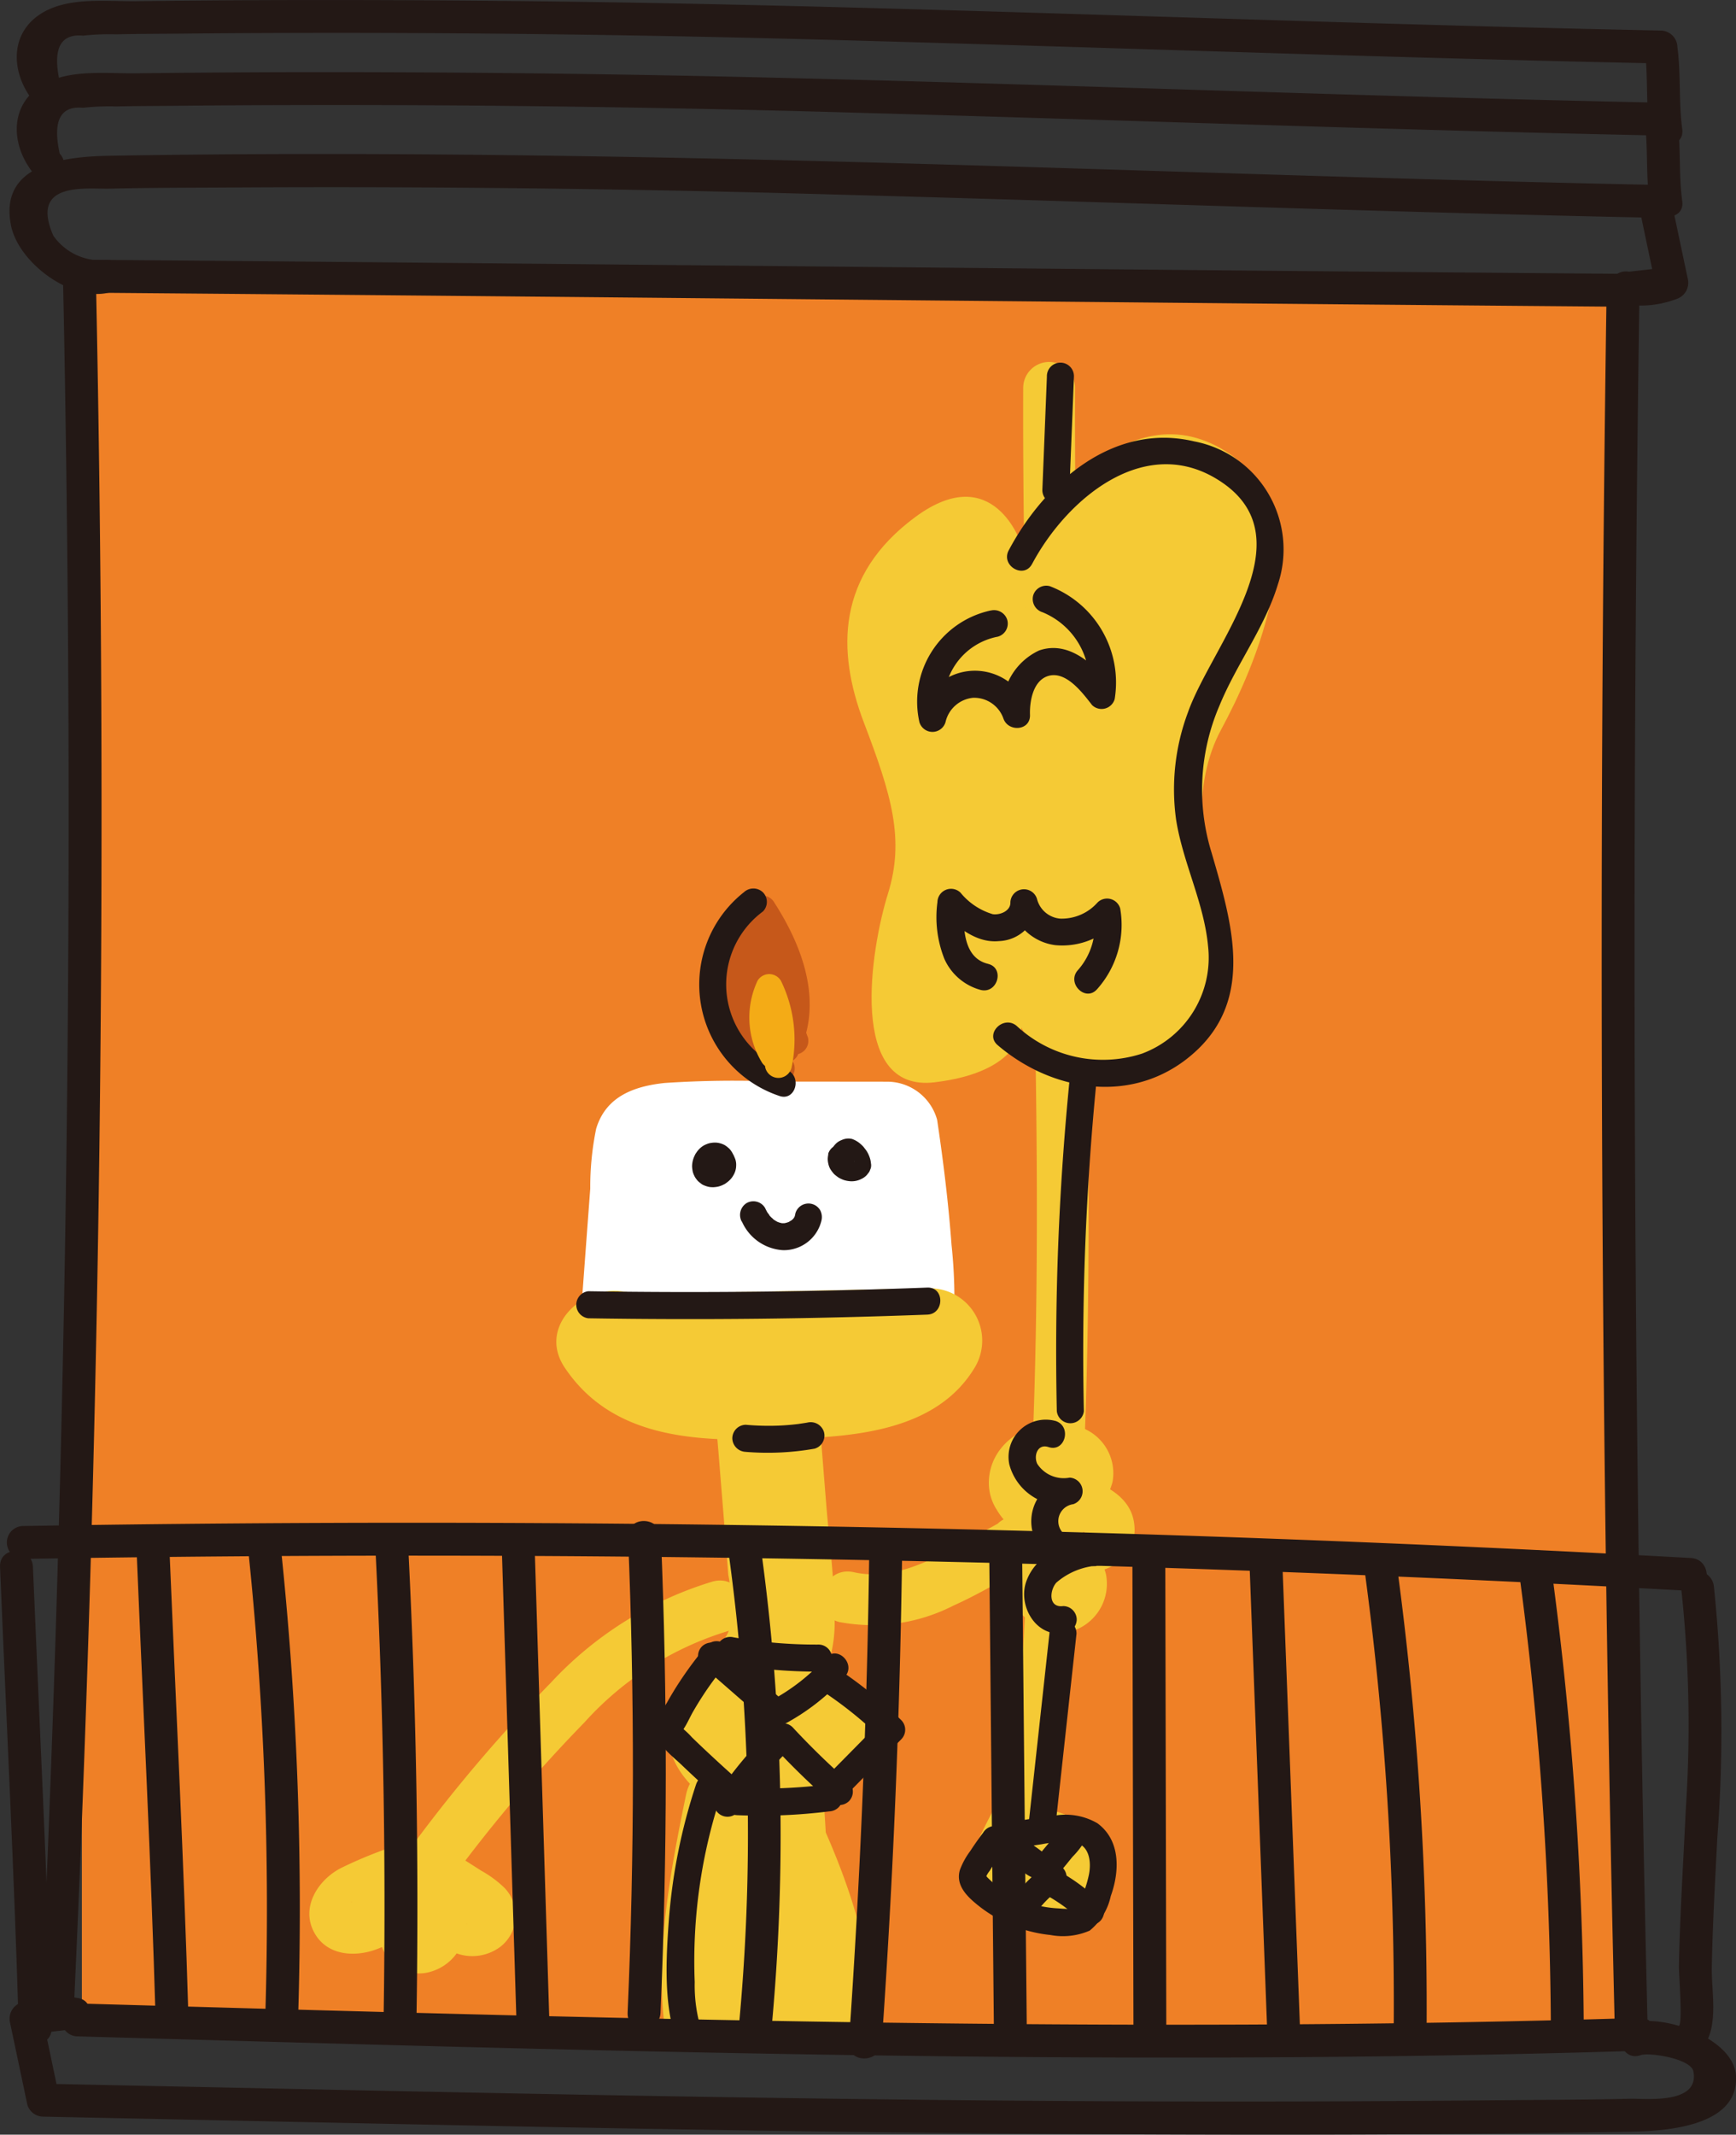 <svg xmlns="http://www.w3.org/2000/svg" xmlns:xlink="http://www.w3.org/1999/xlink" width="102.026" height="125.391" viewBox="0 0 102.026 125.391">
  <rect x="0" y="0" width="102.026" height="125.391" fill="#333333" stroke="none"/>
  <defs>
    <clipPath id="clip-path">
      <rect id="사각형_1861" data-name="사각형 1861" width="90.205" height="102.6" fill="none"/>
    </clipPath>
  </defs>
  <g id="그룹_1806" data-name="그룹 1806" transform="translate(5669.055 746.598)">
    <g id="그룹_1073" data-name="그룹 1073" transform="translate(-5664.243 -729.728)" clip-path="url(#clip-path)">
      <path id="패스_2639" data-name="패스 2639" d="M0,0H90.2V102.6H0Z" transform="translate(0 0.002)" fill="#ef8026"/>
      <path id="패스_2492" data-name="패스 2492" d="M122.961,29.516s-1.611-5.03-6.239-1.611-4.628,7.85-3.017,12.076,2.415,6.841,1.409,10.061-2.381,11.672,2.732,11.067,5.116-3.22,5.116-3.22,1.409,3.422,6.037,2.415,6.439-4.428,5.432-8.452-1.472-8.25.271-11.469,6.307-12.88,0-16.5-11.74,5.635-11.74,5.635" transform="translate(-67.744 -14.403)" fill="#f5ca35"/>
      <path id="패스_2493" data-name="패스 2493" d="M118.79,22.77c-.08,21.825,1.531,43.662.4,65.482-.273,5.3-.268,11.07-1.44,16.258-.617,2.727-4,5.581-.436,7.913,2.057,1.343,5.406.621,5.959-2.006a3.462,3.462,0,0,0-4.263-3.97c-1.906.451-1.1,3.388.812,2.937-1.538.363.229-1.557.485-2.25a18.351,18.351,0,0,0,.685-4.09q.673-5.6,1.036-11.238c.512-7.711.641-15.439.6-23.165-.09-15.293-.846-30.577-.79-45.872a1.524,1.524,0,0,0-3.046,0" transform="translate(-63.468 -16.908)" fill="#f5ca35"/>
      <path id="패스_2494" data-name="패스 2494" d="M112.43,51.583q.172-2.31.344-4.623c.054-.719.1-1.438.158-2.157.032-.409.061-.821.093-1.231.015-.207.029-.412.046-.617q.1-.965-.232.675l-1.092,1.092c-.115.088-1.111.173-.4.112.285-.022.57-.041.858-.054.478-.017.955-.015,1.433-.015l3.6,0,7.043.007q-1.47-1.119-2.937-2.237c.058.4.119.809.173,1.214-.076-.563.076.6.088.709q.143,1.217.253,2.44c.076.814.136,1.628.188,2.444a12.5,12.5,0,0,1,.063,2.337c.139-.512.275-1.024.414-1.535a2.055,2.055,0,0,1,1.45-.926c.271-.034.271-.049,0-.044a5.275,5.275,0,0,0-.785-.039c-.524-.029-1.046-.058-1.57-.09q-1.645-.1-3.29-.222t-3.288-.271c-.522-.046-1.043-.093-1.565-.144a5.987,5.987,0,0,1-.782-.076c.578.134.98.188,1.328.855.041.117.085.236.127.353-.071-.285-.09-.3-.054-.054.158.39-.058-.141.017-.3-.054.378-.054.453,0,.227.051-.163.039-.154-.034.027-.11.4.129-.188.171-.28-.219.261-.253.307-.107.146a2.732,2.732,0,0,1,.266-.266c-.28.29-.158.11.1-.044.244-.146.473-.236.076-.083.2-.076.4-.141.609-.2s.417-.1.626-.146c.763-.156-.548,0,.329-.029.5-.015.987-.027,1.484,0s.992.078,1.487.134c.972.115-.592-.1.375.054l.295.041c.331.071.285.039-.139-.093l-1.094-1.094c-.119-.431-.139-.48-.058-.151.034.163.066.324.1.487s.066.324.1.485c-.032-.434-.058-.483-.083-.146l.417-1.538c.573-1.192,2.778-1.041,1.357-1.021-.207,0-.412,0-.617,0-.565,0-1.128-.01-1.694-.024q-1.616-.048-3.227-.185a3.063,3.063,0,0,0-3.046,3.046,3.122,3.122,0,0,0,3.046,3.046,39.368,39.368,0,0,0,6.039.193,3.918,3.918,0,0,0,3.4-1.984,5.438,5.438,0,0,0,.08-3.982,3.834,3.834,0,0,0-2.966-2.917,27.273,27.273,0,0,0-3.478-.429,11.7,11.7,0,0,0-6.276,1.145,6.829,6.829,0,0,0-3.639,5.576,5.482,5.482,0,0,0,.8,3.156,4.662,4.662,0,0,0,3.758,2.067c2.016.222,4.041.375,6.061.524q1.488.11,2.978.2a13.99,13.99,0,0,0,3.568.019,3.8,3.8,0,0,0,3.044-3.724,29.788,29.788,0,0,0-.168-3.161c-.183-2.464-.483-4.916-.848-7.358a3.055,3.055,0,0,0-2.937-2.235l-6.573-.007a60.891,60.891,0,0,0-6.5.083c-1.782.19-3.456.777-4.029,2.691a17,17,0,0,0-.346,3.51q-.249,3.312-.492,6.624a3.062,3.062,0,0,0,3.046,3.046,3.121,3.121,0,0,0,3.046-3.046" transform="translate(-76.94 7.999)" fill="#fff"/>
      <path id="패스_2495" data-name="패스 2495" d="M112.425,50.034l16.093-.317-2.632-4.584c-.924,1.579-5.381,1.233-6.936,1.272-1.723.044-5.518.529-6.673-1.189q-1.722,2.237-3.441,4.475a45.559,45.559,0,0,0,11.384.524q-.406-2.994-.809-5.986c-4.331.809-3.619,5.883-3.358,9.113.19,2.371.387,4.743.57,7.117a10.272,10.272,0,0,1,.158,2.881c-.3,1.165-.726,1.1-1.616,1.83-2.586,2.113-3.02,5.7-.336,8,3,2.576,6.978,1.089,9.217-1.669a3.165,3.165,0,0,0,0-4.309,11.01,11.01,0,0,0-4.782-3.324c-2.43-.98-4.024,1.76-3.746,3.748a104.035,104.035,0,0,1,.926,16.01h6.093l-.5-6.919c-.288-4-5.6-3.826-6.093,0-.431,3.354-1.221,7.548-.253,10.865a4.587,4.587,0,0,0,6.456,3.073c6.2-3.115.434-14.95-1.752-19.088-1.847-3.5-6.941-.424-5.262,3.076a29.126,29.126,0,0,1,1.935,5.162,11.645,11.645,0,0,1,.492,2.708c.015.524-.414,1.638-.324,1.969-.385.458-.141.7.726.717q1.422,1.108.921-.758a12.031,12.031,0,0,0,.156-2.864A53.213,53.213,0,0,1,120.016,75H114.14q.643,4.522,1.289,9.044c.193,1.34.122,3.28.646,4.521q-.267,1.769.687.773-.607.461-1.192.938c-3.407,3.7.519,10.053,2.379,13.6,1.155,2.2,5.111,1.864,5.567-.729.714-4.038,3.266-15.454-4.333-14.491-8.328,1.058-.1,13.124-2.41,17.058-1.431,2.43-2.961,4.928-.431,7.37a5.792,5.792,0,0,0,7.112.363c5.235-3.522.719-11.133-4.879-8.477a2.945,2.945,0,0,0-1.509,2.63c.417,4.565.724,9.137.894,13.716l.039,1.145q-.285,2.453,1.055-.21a33.069,33.069,0,0,1-3.473.529,18.7,18.7,0,0,1-6.658-.987q-.4,2.99-.809,5.983c7.294-.024,15.281-.955,22.276,1.494V123.4a43.459,43.459,0,0,1-16.059.5c-.731-.122-1.46-.263-2.186-.419q-2.588-1.155-1.08,2.844c.475.2,2.681-.5,3.124-.558a57.686,57.686,0,0,1,7.889-.427,55.109,55.109,0,0,1,8.184.675q.833.135,1.667.3,1.839.621.041-2.34c-.6-.439-3.934.236-4.75.263a112.423,112.423,0,0,1-16.624-.724c-3.887-.451-3.856,5.645,0,6.093a112.679,112.679,0,0,0,14.84.768c3.39-.058,9.135.614,11.56-2.408a4.509,4.509,0,0,0-2.279-7.268c-4.034-1.321-9.005-1.443-13.2-1.453-3.9-.01-9.276-.178-12.88,1.521-2.708,1.277-4.194,4.679-1.711,7.051s7.8,2.362,11.016,2.581a50.849,50.849,0,0,0,14.072-1.124c3.149-.673,2.632-4.955,0-5.876-7.536-2.637-16.049-1.738-23.9-1.711-3.492.012-4.06,4.952-.809,5.986a23.948,23.948,0,0,0,9.359,1.131c2.335-.207,5.506-.448,6.875-2.664,1.282-2.074.5-5.4.39-7.682-.175-3.624-.441-7.241-.77-10.855q-.757,1.316-1.511,2.63-2.68-3.031-.909-1.189c.336.765.643.865.926.3.495-.234.963-1.228,1.2-1.726a7.069,7.069,0,0,0,.436-4.112c-.219-1.609-.59-3.2-.9-4.8-.124-.66-1.05-4.86-1.063-4.848l-2.154.892q-.994-1.342-.734.21c-.044.709-.1,1.414-.171,2.12-.151,1.494-.375,2.971-.636,4.45l5.566-.729a43.973,43.973,0,0,1-1.928-4.085c-.227-.565-1.136-2.137-.965-2.8-.166.646,1.5-1.138,1.63-1.392a5.222,5.222,0,0,0,.38-2.912c-.426-5.408-1.545-10.862-2.31-16.234-.429-3-5.3-2.815-5.876,0-.846,4.1-1.723,8.713-1.336,12.917.312,3.407,3.366,5.479,6.6,4.1,7.409-3.156,3.436-13.748.987-18.844q-2.632,1.535-5.262,3.076a32.466,32.466,0,0,1,1.991,4.438c.483,1.377.619,3.751,1.333,4.965q-.011,1.184,1.562.9,1.722,1.221,1.462-.146c.312-.592.027-1.972.061-2.7.085-1.8.263-3.592.495-5.381h-6.093l.5,6.919c.278,3.873,6.03,3.965,6.093,0a114.091,114.091,0,0,0-1.145-17.631q-1.872,1.875-3.746,3.748a5.159,5.159,0,0,1,2.094,1.757V67.189c-.682.838-1.567,2.825.015,2.23a4.592,4.592,0,0,0,1.66-1.557,7.887,7.887,0,0,0,1.455-4.952c0-2.189-.312-4.423-.487-6.6q-.143-1.78-.285-3.558c-.046-.592-.1-1.187-.141-1.779q.424-1.843-.926-.865c3.344-.624,2.62-6.276-.809-5.983a39.2,39.2,0,0,1-9.763-.307c-2.376-.392-5.069,2.052-3.441,4.475,2.72,4.051,7.441,4.324,11.935,4.209,4.255-.11,9.778-.161,12.2-4.289a3.073,3.073,0,0,0-2.63-4.584l-16.093.317c-3.917.078-3.929,6.171,0,6.093" transform="translate(-78.633 15.177)" fill="#f5ca35"/>
      <path id="패스_2496" data-name="패스 2496" d="M113.546,43.628a5.756,5.756,0,0,1-.946-8.111l-1.248-.161c1.382,2.14,2.654,4.938,1.362,7.426l1.248-.161a5.334,5.334,0,0,1-1.86-5.659q-.662.175-1.328.349c1.319,1.2,1.121,3.239.972,4.848h1.589l-.007-4.109c-.522.068-1.041.139-1.562.21a41.939,41.939,0,0,0,1.409,4.655.813.813,0,0,0,.977.553.8.8,0,0,0,.556-.977,41.905,41.905,0,0,1-1.409-4.653.8.8,0,0,0-1.56.212l.007,4.109a.8.8,0,0,0,1.589,0c.19-2.057.219-4.462-1.438-5.971a.8.8,0,0,0-1.328.351,6.879,6.879,0,0,0,2.269,7.207.807.807,0,0,0,1.248-.161c1.574-3.029.361-6.363-1.362-9.03a.8.8,0,0,0-1.248-.161A7.276,7.276,0,0,0,112.744,45a.8.8,0,0,0,1.087-.285.814.814,0,0,0-.285-1.087" transform="translate(-72.041 1.574)" fill="#c6581a"/>
      <path id="패스_2497" data-name="패스 2497" d="M111.771,34.215a6.906,6.906,0,0,0,2.081,11.959c.965.346,1.379-1.187.422-1.533a5.326,5.326,0,0,1-1.379-9.3.8.8,0,0,0,0-1.124.812.812,0,0,0-1.124,0" transform="translate(-72.869 1.329)" fill="#231815"/>
      <path id="패스_2498" data-name="패스 2498" d="M112.484,40.447c-.09-.144-.166-.292-.244-.441s.024.08-.034-.076c-.034-.09-.066-.18-.1-.273-.041-.139-.078-.278-.107-.419,0-.034-.046-.329-.027-.146-.007-.073-.015-.144-.019-.217a4.279,4.279,0,0,1,0-.468c0-.085.01-.168.017-.253.022-.232-.032.154.012-.073a4.248,4.248,0,0,1,.117-.492c.019-.068.041-.136.068-.2.015-.046.032-.09.051-.136-.034.08-.032.078,0-.007h-1.372c.046.1.093.188.134.285-.056-.129.037.1.037.1.066.171.124.346.175.522s.1.353.132.534q.029.135.051.271l.02.117c-.012-.083-.01-.076,0,.022a7.165,7.165,0,0,1,.039,1.1c-.007.183-.022.366-.046.548.02-.141-.012.071-.02.1-.017.1-.037.2-.061.307a.795.795,0,0,0,1.533.422,7.855,7.855,0,0,0-.621-5.125.8.8,0,0,0-1.372,0,5.085,5.085,0,0,0,.261,4.811.795.795,0,0,0,1.372-.8" transform="translate(-71.137 4.289)" fill="#f4ab16"/>
      <path id="패스_2499" data-name="패스 2499" d="M109.944,40.53a1.512,1.512,0,0,0-.57.531,1.72,1.72,0,0,0-.163.353,1.616,1.616,0,0,0-.068.4l.029.21a.6.6,0,0,0,.141.271.406.406,0,0,0,.144.144.6.6,0,0,0,.271.141.487.487,0,0,0,.085.022c.1.015.193.029.288.037a1.672,1.672,0,0,0,.383-.039,1.567,1.567,0,0,0,.349-.127,1.337,1.337,0,0,0,.3-.21.719.719,0,0,0,.061-.061,1.891,1.891,0,0,0,.168-.222,1.384,1.384,0,0,0,.112-.253.463.463,0,0,0,.024-.083,1.671,1.671,0,0,0,.034-.273,1.6,1.6,0,0,0-.032-.285,1.319,1.319,0,0,0-.122-.331,1.235,1.235,0,0,0-.2-.285.384.384,0,0,0-.059-.051,1.314,1.314,0,0,0-.219-.163,1.25,1.25,0,0,0-.526-.144,1.537,1.537,0,0,0-.349.034.7.7,0,0,0-.068.017,1.965,1.965,0,0,0-.246.1,1.288,1.288,0,0,0-.273.2,1.459,1.459,0,0,0-.212.261.591.591,0,0,0-.073.127,1.478,1.478,0,0,0-.163.66,2,2,0,0,0,.032.271l.015.073a1.737,1.737,0,0,0,.1.241.444.444,0,0,0,.037.066,1.653,1.653,0,0,0,.161.21,1.162,1.162,0,0,0,.132.11,1.086,1.086,0,0,0,.136.1,1.757,1.757,0,0,0,.251.1,1.068,1.068,0,0,0,.339.051.315.315,0,0,0,.068,0,1.774,1.774,0,0,0,.278-.039,1.5,1.5,0,0,0,.319-.124.522.522,0,0,0,.127-.078,1.512,1.512,0,0,0,.261-.222,1.27,1.27,0,0,0,.193-.275,1.111,1.111,0,0,0,.141-.517,1.056,1.056,0,0,0-.037-.349,1.139,1.139,0,0,0-.058-.151,1.2,1.2,0,0,0-.068-.151,1.712,1.712,0,0,0-.154-.2l-.044-.046a1.227,1.227,0,0,0-.256-.185,1.451,1.451,0,0,0-.3-.119,2.323,2.323,0,0,0-.266-.037l-.068,0a1.863,1.863,0,0,0-.329.037.689.689,0,0,0-.122.032,1.431,1.431,0,0,0-.292.134,2.122,2.122,0,0,0-.2.156l-.044.046a2.039,2.039,0,0,0-.154.2l-.029.056a1.725,1.725,0,0,0-.1.241,2.317,2.317,0,0,0-.037.266.59.59,0,0,0,.068.3.729.729,0,0,0,.422.422.59.59,0,0,0,.3.068.812.812,0,0,0,.563-.234l.124-.161a.786.786,0,0,0,.107-.4l0-.019-.029.212a.489.489,0,0,1,.024-.085c-.027.063-.054.127-.08.188a.473.473,0,0,1,.049-.08l-.124.161a.4.4,0,0,1,.071-.073l-.161.124a.527.527,0,0,1,.115-.063c-.063.024-.127.051-.19.078a.688.688,0,0,1,.158-.041l-.212.029a.61.61,0,0,1,.163,0l-.21-.029a.73.73,0,0,1,.139.037l-.19-.08a.56.56,0,0,1,.1.061l-.161-.124a.578.578,0,0,1,.066.068l-.124-.161a.41.41,0,0,1,.049.083l-.08-.188a.325.325,0,0,1,.027.1l-.029-.21a.343.343,0,0,1,0,.1l.029-.21a.394.394,0,0,1-.029.1l.08-.19a.548.548,0,0,1-.068.115l.124-.161a.509.509,0,0,1-.1.1l.161-.124a.894.894,0,0,1-.146.088l.19-.08a.649.649,0,0,1-.163.044c.071-.01.141-.019.212-.027a.477.477,0,0,1-.132,0l.21.029a.439.439,0,0,1-.107-.029l.19.08a.4.4,0,0,1-.088-.054l.161.124a.43.43,0,0,1-.073-.076l.124.161a.494.494,0,0,1-.051-.085l.08.19a.554.554,0,0,1-.034-.124l.029.212a.549.549,0,0,1,0-.141l-.029.21a.662.662,0,0,1,.046-.168l-.08.19a.687.687,0,0,1,.09-.154l-.124.161a.637.637,0,0,1,.107-.107l-.161.124a.538.538,0,0,1,.115-.066l-.19.08a.387.387,0,0,1,.107-.029l-.212.027a.661.661,0,0,1,.139,0l-.212-.029a.549.549,0,0,1,.085.022l-.19-.078a.41.41,0,0,1,.083.049l-.161-.124a.394.394,0,0,1,.078.078l-.124-.161a.59.59,0,0,1,.063.107l-.08-.19a.642.642,0,0,1,.037.134l-.029-.212a.531.531,0,0,1,0,.124l.029-.212a.671.671,0,0,1-.027.1c.024-.063.051-.127.078-.19a.452.452,0,0,1-.061.1l.124-.161a.58.58,0,0,1-.088.085l.161-.124a.632.632,0,0,1-.141.083l.19-.08a.676.676,0,0,1-.171.044l.212-.027a.848.848,0,0,1-.193,0l.212.027a.573.573,0,0,1-.112-.024l.585.768,0-.056-.029.21a.726.726,0,0,1,.051-.175l-.08.19a.793.793,0,0,1,.093-.158l-.124.161a.75.75,0,0,1,.139-.139l-.161.124a.978.978,0,0,1,.119-.073.585.585,0,0,0,.224-.2.6.6,0,0,0,.141-.271.881.881,0,0,0-.08-.612.8.8,0,0,0-.475-.366l-.21-.029a.829.829,0,0,0-.4.11" transform="translate(-73.128 10.134)" fill="#231815"/>
      <path id="패스_2500" data-name="패스 2500" d="M112.295,40.925a1.547,1.547,0,0,0-.037.28,1.32,1.32,0,0,0,.032.283,1.125,1.125,0,0,0,.122.327l.039.058a2.063,2.063,0,0,0,.168.217.555.555,0,0,0,.056.051,2.323,2.323,0,0,0,.217.166,1.719,1.719,0,0,0,.327.151,1.655,1.655,0,0,0,.358.066,1.251,1.251,0,0,0,.682-.146,1,1,0,0,0,.278-.2l.024-.029c.027-.029.051-.063.073-.093a.478.478,0,0,0,.107-.183l.041-.1a.609.609,0,0,0,.012-.317c0-.041-.01-.085-.017-.127l-.012-.063a1.858,1.858,0,0,0-.149-.392,1.569,1.569,0,0,0-.183-.273,1.319,1.319,0,0,0-.222-.244,1.542,1.542,0,0,0-.517-.314.911.911,0,0,0-.444,0l-.039.01-.037.012a2.151,2.151,0,0,0-.217.093.938.938,0,0,0-.278.222,1.351,1.351,0,0,0-.171.232,1.685,1.685,0,0,0-.115.263,1.115,1.115,0,0,0-.056.38,1.628,1.628,0,0,0,.034.29.347.347,0,0,0,.027.085,1.08,1.08,0,0,0,.307.483.571.571,0,0,0,.256.163.592.592,0,0,0,.3.071.606.606,0,0,0,.307-.071.6.6,0,0,0,.256-.163.8.8,0,0,0,.232-.563c-.01-.068-.017-.139-.027-.21a.825.825,0,0,0-.2-.351.428.428,0,0,1-.059-.056l.124.161a.468.468,0,0,1-.044-.076l.08.19a.4.4,0,0,1-.029-.1c.01.071.02.141.027.212a.476.476,0,0,1,0-.132l-.029.212a.579.579,0,0,1,.037-.127l-.08.19a.407.407,0,0,1,.061-.1l-.124.161a.382.382,0,0,1,.076-.078l-.161.124a.468.468,0,0,1,.076-.044l-.19.08a.273.273,0,0,1,.088-.022c-.071.007-.141.017-.212.027h.01l-.4-.11a1.111,1.111,0,0,1,.144.093l-.161-.124a.985.985,0,0,1,.183.18l-.124-.161a1.11,1.11,0,0,1,.136.234l-.08-.19a1.051,1.051,0,0,1,.068.246l.08-.612-.007.007.124-.161a.371.371,0,0,1-.076.076l.161-.124a.319.319,0,0,1-.088.051c.063-.027.127-.054.19-.078a.588.588,0,0,1-.117.032l.212-.029a.647.647,0,0,1-.154,0c.071.007.141.017.212.027a.679.679,0,0,1-.171-.046l.19.08a.687.687,0,0,1-.154-.09l.161.124a.653.653,0,0,1-.11-.107l.124.161a.651.651,0,0,1-.061-.1l.08.19a.429.429,0,0,1-.029-.11l.029.212a.376.376,0,0,1,0-.1c-.01.071-.017.141-.027.212l0-.032a.635.635,0,0,0,.015-.317.6.6,0,0,0-.1-.295.907.907,0,0,0-.475-.366.8.8,0,0,0-.612.08.786.786,0,0,0-.366.475" transform="translate(-68.423 9.992)" fill="#231815"/>
      <path id="패스_2501" data-name="패스 2501" d="M110.244,42.72a2.827,2.827,0,0,0,2.4,1.682,2.269,2.269,0,0,0,2.276-1.74.872.872,0,0,0-.078-.612.8.8,0,0,0-1.455.19,1.289,1.289,0,0,1-.058.232c-.029.09.088-.168.019-.051-.022.039-.041.076-.066.112-.068.115.1-.11.034-.039-.027.027-.049.056-.073.08s-.063.061-.1.09c-.1.093.117-.078.037-.029s-.137.085-.207.124c-.124.063.136-.049.044-.017-.037.01-.071.024-.107.034a.907.907,0,0,1-.129.034c-.032.007-.166.037-.027.007s.012,0-.024,0a1.164,1.164,0,0,1-.132,0c-.139,0,.146.032.046.01-.037-.007-.073-.015-.112-.024a1.215,1.215,0,0,1-.134-.039c-.029-.01-.163-.061-.037-.01s0,0-.032-.017-.085-.046-.124-.071-.066-.041-.1-.063c-.1-.071-.01-.022.029.024-.051-.063-.132-.115-.188-.175-.029-.029-.056-.058-.083-.088s-.032-.037-.044-.054c-.039-.046-.024-.024.049.066-.01-.058-.1-.146-.132-.2-.046-.083-.09-.168-.129-.253a.8.8,0,0,0-1.089-.285.82.82,0,0,0-.283,1.087" transform="translate(-71.454 12.163)" fill="#231815"/>
      <path id="패스_2502" data-name="패스 2502" d="M106.937,45.412q9.962.161,19.921-.214c1.019-.039,1.024-1.628,0-1.589q-9.958.373-19.921.214a.8.8,0,0,0,0,1.589" transform="translate(-77.174 15.154)" fill="#231815"/>
      <path id="패스_2503" data-name="패스 2503" d="M110.752,48.592a15.9,15.9,0,0,0,4.038-.188.8.8,0,0,0,.553-.98.816.816,0,0,0-.977-.553c-.156.027-.314.051-.473.073-.059.007-.049.007.027,0l-.146.017-.219.024q-.461.048-.921.066A15.148,15.148,0,0,1,110.752,47a.8.8,0,0,0-.795.795.814.814,0,0,0,.795.795" transform="translate(-71.73 19.822)" fill="#231815"/>
      <path id="패스_2504" data-name="패스 2504" d="M111.112,52.362a22.254,22.254,0,0,0-1.633,2.186q-.384.589-.724,1.2a5.266,5.266,0,0,0-.6,1.262c-.241,1.038.79,1.74,1.445,2.366q1.086,1.038,2.213,2.03a.812.812,0,0,0,1.124,0,.8.8,0,0,0,0-1.124c-.614-.543-1.223-1.1-1.821-1.66-.3-.28-.6-.565-.892-.851a4.885,4.885,0,0,0-.439-.431,1.39,1.39,0,0,1-.1-.1c.09.09-.032.171.085-.007.2-.31.351-.668.536-.987s.383-.643.59-.958a18.665,18.665,0,0,1,1.345-1.806.814.814,0,0,0,0-1.124.8.8,0,0,0-1.124,0" transform="translate(-74.374 27.406)" fill="#231815"/>
      <path id="패스_2505" data-name="패스 2505" d="M116.63,53.058a11.824,11.824,0,0,1-3.278,2.549l.963.124-3.831-3.341a.812.812,0,0,0-1.124,0,.8.8,0,0,0,0,1.124l3.831,3.341a.827.827,0,0,0,.963.124,13.1,13.1,0,0,0,3.6-2.8c.685-.758-.436-1.884-1.124-1.124" transform="translate(-72.917 27.452)" fill="#231815"/>
      <path id="패스_2506" data-name="패스 2506" d="M111,59.172a22.917,22.917,0,0,1,3.12-3.709H113a44.439,44.439,0,0,0,3.312,3.222.814.814,0,0,0,1.124,0,.8.8,0,0,0,0-1.124,44.9,44.9,0,0,1-3.312-3.222.8.8,0,0,0-1.124,0,24.8,24.8,0,0,0-3.368,4.031.795.795,0,1,0,1.372.8" transform="translate(-72.356 30.248)" fill="#231815"/>
      <path id="패스_2507" data-name="패스 2507" d="M109.788,63.712a47,47,0,0,1,6.444-.134.8.8,0,0,0,.795-.795.811.811,0,0,0-.795-.795,47,47,0,0,0-6.444.134.816.816,0,0,0-.795.795.8.8,0,0,0,.795.795" transform="translate(-73.115 41.494)" fill="#231815"/>
      <path id="패스_2508" data-name="패스 2508" d="M109.788,64.665a69.189,69.189,0,0,1,7.251-.1c1.021.041,1.019-1.548,0-1.589a68.524,68.524,0,0,0-7.251.1.811.811,0,0,0-.795.795.8.8,0,0,0,.795.795" transform="translate(-73.115 42.919)" fill="#231815"/>
      <path id="패스_2509" data-name="패스 2509" d="M110.533,69.567h5.635a.795.795,0,1,0,0-1.589h-5.635a.795.795,0,1,0,0,1.589" transform="translate(-72.045 50.179)" fill="#231815"/>
      <path id="패스_2510" data-name="패스 2510" d="M110.45,70.979a35.552,35.552,0,0,0,7.251-.314.8.8,0,0,0,.553-.977.816.816,0,0,0-.977-.556,33.651,33.651,0,0,1-6.827.258.8.8,0,0,0-.795.795.811.811,0,0,0,.795.795" transform="translate(-72.164 51.818)" fill="#231815"/>
      <path id="패스_2511" data-name="패스 2511" d="M110.659,69.487q-1.024,1.806-1.92,3.68a.813.813,0,0,0,.124.963q2.585,2.212,5.177,4.419a.807.807,0,0,0,1.124,0,9.491,9.491,0,0,0,1.628-2.293c.458-.919.78-1.9-.027-2.739a5.025,5.025,0,0,0-1.1-.77c-.451-.271-.9-.543-1.358-.814q-1.393-.834-2.786-1.665a.8.8,0,0,0-.8,1.372c1.509.9,3.032,1.789,4.533,2.71.119.073.409.214.446.366.056.234-.239.665-.341.863a8.015,8.015,0,0,1-1.316,1.847h1.124q-2.592-2.2-5.177-4.419c.041.322.083.643.124.963q.9-1.872,1.921-3.68a.8.8,0,0,0-1.372-.8" transform="translate(-73.624 51.791)" fill="#231815"/>
      <path id="패스_2512" data-name="패스 2512" d="M114.165,69.874a17.818,17.818,0,0,0-2.881,4.077.805.805,0,0,0,.285,1.087q1.671.823,3.339,1.648A.816.816,0,0,0,116,76.4a.8.8,0,0,0-.285-1.087l-3.341-1.648.285,1.087A16.2,16.2,0,0,1,115.289,71a.794.794,0,1,0-1.124-1.124" transform="translate(-69.962 52.574)" fill="#231815"/>
      <path id="패스_2513" data-name="패스 2513" d="M112.35,54.2a23.679,23.679,0,0,1,3.536,2.851V55.927q-1.462,1.484-2.927,2.966c-.719.729.4,1.852,1.124,1.124q1.462-1.484,2.927-2.966a.8.8,0,0,0,0-1.124,25.658,25.658,0,0,0-3.858-3.1.795.795,0,1,0-.8,1.372" transform="translate(-68.854 28.245)" fill="#231815"/>
      <path id="패스_2514" data-name="패스 2514" d="M110.154,53.58a29.91,29.91,0,0,0,5.437.48.795.795,0,0,0,0-1.589,27.707,27.707,0,0,1-5.016-.424.813.813,0,0,0-.977.556.8.8,0,0,0,.556.977" transform="translate(-72.273 27.261)" fill="#231815"/>
      <path id="패스_2515" data-name="패스 2515" d="M110.531,57.394a32.337,32.337,0,0,0,5.43-.222.819.819,0,0,0,.795-.795.8.8,0,0,0-.795-.795,32.337,32.337,0,0,1-5.43.222.795.795,0,0,0,0,1.589" transform="translate(-72.043 32.359)" fill="#231815"/>
      <path id="패스_2516" data-name="패스 2516" d="M111.43,79.351l2.113-.154a13.558,13.558,0,0,0,1.913-.18,2.246,2.246,0,0,0,1.406-1.075c.39-.6.748-1.223,1.124-1.835s.736-1.194,1.1-1.794a1.5,1.5,0,0,0-.046-1.884c-.441-.524-.98-.982-1.467-1.465q-.764-.757-1.533-1.513a.8.8,0,0,0-1.124,1.124q1.239,1.221,2.476,2.447c.034.032.478.461.47.47,0-.193-.019-.232-.068-.115l-.124.2-.219.358q-.464.757-.924,1.509-.442.72-.88,1.435c-.224.366-.336.573-.777.626-1.136.139-2.3.168-3.439.251a.814.814,0,0,0-.795.795.8.8,0,0,0,.795.795" transform="translate(-70.756 51.962)" fill="#231815"/>
      <path id="패스_2517" data-name="패스 2517" d="M110.105,55.906a33.342,33.342,0,0,0-1.613,8.14c-.18,2.542-.314,5.471.812,7.826.441.924,1.811.117,1.372-.8a8.91,8.91,0,0,1-.651-3.551,31.064,31.064,0,0,1,1.613-11.191c.322-.972-1.211-1.389-1.533-.422" transform="translate(-74.008 32.039)" fill="#231815"/>
      <path id="패스_2518" data-name="패스 2518" d="M108.921,64.07a19.273,19.273,0,0,0,2.1,11.045c.473.909,1.843.1,1.37-.8A17.837,17.837,0,0,1,110.51,64.07a.8.8,0,0,0-.8-.8.813.813,0,0,0-.792.8" transform="translate(-73.387 43.417)" fill="#231815"/>
      <path id="패스_2519" data-name="패스 2519" d="M111.07,73.215l.022,5.328a1.691,1.691,0,0,1-.122.96,4.6,4.6,0,0,1-.682.641,2,2,0,0,0-.678,2.123.8.8,0,0,0,1.533,0,2.929,2.929,0,0,1,3.726-1.677.82.82,0,0,0,1.087-.285.8.8,0,0,0-.285-1.087,4.533,4.533,0,0,0-6.061,2.625h1.533c-.178-.441.748-.968,1-1.27a3.147,3.147,0,0,0,.539-2.206q-.007-2.577-.019-5.152a.8.8,0,0,0-1.589,0" transform="translate(-72.377 56.601)" fill="#231815"/>
      <path id="패스_2520" data-name="패스 2520" d="M117.547,74.185c-3.6.234-7.68,1.194-10.621,3.407-1.053.792-2.059,2.106-1.448,3.473.621,1.389,2.308,1.489,3.622,1.652a77.737,77.737,0,0,0,27.131-1.472c1-.229.575-1.762-.422-1.533a76.6,76.6,0,0,1-20.458,1.933q-2.42-.1-4.835-.353a8.382,8.382,0,0,1-2.635-.349c-.307-.02-.485-.217-.539-.595-.417-.285-.468-.556-.154-.807a2.631,2.631,0,0,1,1.055-.933,19.989,19.989,0,0,1,9.3-2.834c1.016-.066,1.024-1.655,0-1.589" transform="translate(-78.433 59.097)" fill="#231815"/>
      <path id="패스_2521" data-name="패스 2521" d="M108.039,80.343q11.271.34,22.541-.183c1.019-.046,1.024-1.638,0-1.591q-11.263.526-22.541.185c-1.024-.032-1.021,1.557,0,1.589" transform="translate(-75.588 65.398)" fill="#231815"/>
      <path id="패스_2522" data-name="패스 2522" d="M113.2,58.579a10.458,10.458,0,0,0,6.656-.975c.968-.434,1.9-.946,2.825-1.457a19.9,19.9,0,0,0,2.8-1.606,2.245,2.245,0,0,0,.612-2.893c-.146-.256-1.163-1.192-1.094-1.37s.351-.256.495-.3c.224-.073.646.044.768-.015-.068.034.056-.327-.034-.193a3,3,0,0,1-.8.855q.768,1.312,1.538,2.63c.341-.246.636-.539.963-.795l-.67.392.027,0h-.812c-.6-.18-.151-.046.012.029a7.923,7.923,0,0,0,.824.327c.592.207.051.112.178.063.324-.253.4-.465.239-.631-.046.056-.117.063-.212.024-.154.01-.307.015-.458.015-.224-.012-.207,0,.049.022.066.027.38.166.146.054a3.979,3.979,0,0,0-1.65-.331c-1.628-.063-1.908,2.023-.768,2.837a3.4,3.4,0,0,1,.972.921c-.01-.017.039.124.02.124a2.04,2.04,0,0,0,.373-.175c.1.012.11,0,.039-.02a.491.491,0,0,1-.234-.19,2.509,2.509,0,0,1-.417-.578,3.394,3.394,0,0,1-.441-1.5c-.115-1.947-3.161-1.962-3.046,0,.139,2.354,2.142,6.478,5.172,5.082a2.917,2.917,0,0,0,1.55-3.151,5.009,5.009,0,0,0-2.449-3.142q-.384,1.418-.77,2.839c.154,0,.307.01.461.024a.5.5,0,0,1-.346-.11c.019,0,.77.312.514.232a3.878,3.878,0,0,0,1.489.078c1.562-.139,2.927-1.072,2.769-2.805-.144-1.562-1.506-2.242-2.6-2.7a1.948,1.948,0,0,0-1.445-.271c-.461.129-.665.453-1.019.709a1.567,1.567,0,0,0-.546,2.084,1.535,1.535,0,0,0,2.084.546,4.86,4.86,0,0,0,2.24-2.912,2.853,2.853,0,0,0-1.591-3.1c-2.259-1.092-5.5.283-5.671,2.949a2.914,2.914,0,0,0,.451,1.767,4.008,4.008,0,0,0,1.041,1.175q.121.11.029.051c.417-.936.412-1.248-.022-.938a4.077,4.077,0,0,0-.848.468l-1.694.936c-2.052,1.131-4.46,2.537-6.892,1.991-1.908-.431-2.725,2.505-.809,2.937" transform="translate(-68.633 19.839)" fill="#f5ca35"/>
      <path id="패스_2523" data-name="패스 2523" d="M119.384,46.888a2.187,2.187,0,0,0-2.727,2.549A3.217,3.217,0,0,0,120.2,51.8c-.071-.517-.141-1.041-.212-1.557a2.6,2.6,0,0,0-1.923,3.31c.551,1.64,2.186,1.933,3.714,1.855-.071-.524-.141-1.041-.212-1.565-1.572.278-3.28.787-3.9,2.432-.529,1.406.509,3.3,2.157,3.078a.825.825,0,0,0,.795-.795.8.8,0,0,0-.795-.8c-.863.115-.816-.89-.409-1.372a4.145,4.145,0,0,1,2.574-1.014c.882-.151.68-1.606-.21-1.56-.7.037-1.767.158-2.142-.6a1.008,1.008,0,0,1,.775-1.438.8.8,0,0,0-.212-1.56,1.859,1.859,0,0,1-1.9-.809c-.229-.485.022-1.2.66-.987.972.324,1.389-1.209.422-1.531" transform="translate(-62.151 19.713)" fill="#231815"/>
      <path id="패스_2524" data-name="패스 2524" d="M118.534,30.542c2.072-3.895,6.792-7.838,11.218-4.757,4.9,3.412-.685,9.588-2.052,13.458a12.911,12.911,0,0,0-.7,6.322c.4,2.527,1.645,4.882,1.879,7.438a6.013,6.013,0,0,1-3.89,6.3,7.447,7.447,0,0,1-7.355-1.626c-.773-.663-1.9.458-1.124,1.124,3.112,2.659,7.645,3.468,11.062.853,4.168-3.2,2.764-7.85,1.518-12.137a12.493,12.493,0,0,1,.456-8.652c1-2.444,2.671-4.6,3.439-7.138a6.465,6.465,0,0,0-4.923-8.389c-4.774-1.133-8.806,2.464-10.9,6.4-.48.9.892,1.706,1.372.8" transform="translate(-62.691 -14.281)" fill="#231815"/>
      <path id="패스_2525" data-name="패스 2525" d="M118.541,39.107a161.381,161.381,0,0,0-.736,19.324.8.8,0,0,0,1.589,0,162.4,162.4,0,0,1,.736-19.324c.1-1.016-1.489-1.011-1.589,0" transform="translate(-60.507 7.594)" fill="#231815"/>
      <path id="패스_2526" data-name="패스 2526" d="M118.345,52.423q-.629,5.732-1.255,11.464a.8.8,0,0,0,.792.795.815.815,0,0,0,.8-.795q.625-5.732,1.255-11.464a.795.795,0,1,0-1.589,0" transform="translate(-61.483 26.681)" fill="#231815"/>
      <path id="패스_2527" data-name="패스 2527" d="M116.85,57.352q-.4.523-.758,1.075a4.446,4.446,0,0,0-.614,1.121c-.261.9.427,1.56,1.065,2.072a8.14,8.14,0,0,0,4.25,1.743,3.945,3.945,0,0,0,2.315-.256,3.589,3.589,0,0,0,1.238-2.028c.524-1.448.59-3.273-.787-4.28a3.722,3.722,0,0,0-2.622-.424,20.782,20.782,0,0,0-3.093.536.8.8,0,0,0-.351,1.328,12.036,12.036,0,0,0,1.687,1.4,2.329,2.329,0,0,0,1.094.514,1.28,1.28,0,0,0,1.06-.466c.268-.292.512-.612.765-.916a5.033,5.033,0,0,0,.756-.98.877.877,0,0,0-1.54-.841.775.775,0,0,0,0,.8l.024.039c.543.863,1.921.066,1.372-.8l-.024-.039v.8l.034-.044-.475.363.058-.022-.612-.078.051.024-.366-.473.017.083v-.422c.051-.136-.044.012-.08.051-.068.073-.129.156-.195.234l-.436.526c-.132.156-.261.312-.39.465-.022.029-.146.139-.151.173-.08.073-.039.063.124-.022.2-.027.214-.068.049-.132a8.151,8.151,0,0,0-.812-.568,11.036,11.036,0,0,1-.887-.8l-.351,1.328a18.811,18.811,0,0,1,2.011-.4,7.145,7.145,0,0,1,1.877-.122c.98.127,1.075,1.238.885,2.016a6.419,6.419,0,0,1-.609,1.635c-.21.366-.846.251-1.206.234a6.4,6.4,0,0,1-3.066-.975,5.568,5.568,0,0,1-.678-.49c-.124-.1-.246-.217-.361-.331s-.088-.146-.11-.039a1.641,1.641,0,0,1,.222-.37c.09-.146.18-.29.275-.431.227-.346.466-.682.717-1.014a.8.8,0,0,0-.285-1.087.814.814,0,0,0-1.087.285" transform="translate(-63.878 33.428)" fill="#231815"/>
      <path id="패스_2528" data-name="패스 2528" d="M118.715,57.6a7.749,7.749,0,0,0-1.041.853,7.433,7.433,0,0,0-.865,1.028.794.794,0,0,0,.285,1.087.8.8,0,0,0,.612.08l.19-.08a.819.819,0,0,0,.285-.285c.049-.068.1-.134.149-.2l-.124.161a6.685,6.685,0,0,1,1.18-1.182l-.161.124c.1-.073.193-.146.292-.214a.847.847,0,0,0,.366-.475.8.8,0,0,0-.556-.977.789.789,0,0,0-.612.08" transform="translate(-62.037 35.115)" fill="#231815"/>
      <path id="패스_2529" data-name="패스 2529" d="M117.759,59.122a10.494,10.494,0,0,1,1.26.829l-.161-.124a10.545,10.545,0,0,1,.931.814.794.794,0,1,0,1.124-1.124,11.028,11.028,0,0,0-2.352-1.767.795.795,0,0,0-.8,1.372" transform="translate(-61.07 35.333)" fill="#231815"/>
      <path id="패스_2530" data-name="패스 2530" d="M117.7,22.122q-.132,3.319-.266,6.639a.795.795,0,1,0,1.589,0l.266-6.639a.795.795,0,1,0-1.589,0" transform="translate(-60.985 -16.867)" fill="#231815"/>
      <path id="패스_2531" data-name="패스 2531" d="M118.744,28.155a5.479,5.479,0,0,0-4.19,6.561.8.8,0,0,0,1.533,0,1.845,1.845,0,0,1,1.618-1.433A1.826,1.826,0,0,1,119.49,34.5c.278.809,1.594.729,1.562-.212-.027-.8.18-2.023,1.08-2.289,1.055-.307,2.02,1.011,2.569,1.713a.8.8,0,0,0,1.328-.351,6.057,6.057,0,0,0-3.812-6.634.8.8,0,0,0-.98.556.815.815,0,0,0,.556.977,4.426,4.426,0,0,1,2.7,4.679l1.328-.351c-.98-1.258-2.488-2.691-4.233-2.084a3.724,3.724,0,0,0-2.128,3.782l1.56-.212a3.348,3.348,0,0,0-6.468.219h1.533a3.882,3.882,0,0,1,3.078-4.6.8.8,0,0,0,.556-.977.812.812,0,0,0-.977-.556" transform="translate(-65.331 -9.165)" fill="#231815"/>
      <path id="패스_2532" data-name="패스 2532" d="M117.9,38.408c-1.557-.37-1.467-2.393-1.382-3.624l-1.358.563c.9.87,2.03,1.857,3.38,1.726a2.348,2.348,0,0,0,2.267-2.279c-.522.071-1.041.141-1.562.21a3.1,3.1,0,0,0,2.6,2.306,4.351,4.351,0,0,0,3.617-1.382l-1.328-.349a3.949,3.949,0,0,1-.953,3.2c-.68.76.441,1.889,1.124,1.124a5.667,5.667,0,0,0,1.362-4.75.8.8,0,0,0-1.328-.351,2.812,2.812,0,0,1-2.2.95,1.54,1.54,0,0,1-1.365-1.172.8.8,0,0,0-1.56.212c.024.5-.592.76-1.033.7a3.872,3.872,0,0,1-1.9-1.267.8.8,0,0,0-1.355.561,6.664,6.664,0,0,0,.407,3.327,3.263,3.263,0,0,0,2.142,1.83c.994.236,1.418-1.3.422-1.533" transform="translate(-64.645 1.338)" fill="#231815"/>
      <path id="패스_2533" data-name="패스 2533" d="M105.02,67.716a87.24,87.24,0,0,1,7.436-8.7,18.642,18.642,0,0,1,8.372-5.354c1.9-.487,1.094-3.427-.809-2.937a21.42,21.42,0,0,0-9.522,5.942,90.562,90.562,0,0,0-8.106,9.515,1.532,1.532,0,0,0,.546,2.084,1.562,1.562,0,0,0,2.084-.546" transform="translate(-82.929 25.299)" fill="#f5ca35"/>
      <path id="패스_2534" data-name="패스 2534" d="M105.565,57a25.615,25.615,0,0,0-3.921,1.526c-1.362.685-2.423,2.308-1.594,3.812.751,1.37,2.432,1.465,3.748.938a5.231,5.231,0,0,0,2.81-2.532q-1.418-.388-2.839-.77c.017.509.037,1.019.054,1.526a4.955,4.955,0,0,0,.239,1.765,2.319,2.319,0,0,0,2.812,1.37,2.853,2.853,0,0,0,1.981-2.011,4.448,4.448,0,0,0-.943-3.436l-2.084,2.084c.229.136-.022-.051.1.054.088.08.173.166.253.253.146.161.278.334.412.5a5.417,5.417,0,0,0,1.092,1.085A2.753,2.753,0,0,0,111,63.153a2.33,2.33,0,0,0,.173-3.5,6.581,6.581,0,0,0-1.309-.955q-.724-.461-1.445-.921a1.538,1.538,0,0,0-2.086.546,1.557,1.557,0,0,0,.548,2.084c.626.4,1.258.792,1.882,1.2.073.046.144.1.214.144-.132-.1-.132-.1,0,.012.029.029.058.061.088.093a.608.608,0,0,1-.2-.524.8.8,0,0,1,.217-.522q.263-.183.051-.051c.183-.068.217-.085.11-.054s-.071.022.134-.017c.232.049.251.049.061,0l.122.059a1.628,1.628,0,0,1-.227-.134c.249.146-.044-.054-.1-.107-.11-.112-.212-.232-.31-.353a5.981,5.981,0,0,0-1.552-1.511c-1.265-.756-2.949.792-2.086,2.084.175.261.341.526.492.8s-.037-.1.083.2c.012.049.024.1.039.146-.01-.134-.012-.146,0-.034s0,.1.029-.029c-.037.124-.032.127.017,0s.054-.122-.007,0l.119-.149c.029.044-.426.314.007.022-.249.168.295-.054.01.007s.351-.012.041-.012a.858.858,0,0,1,.524.163,1.236,1.236,0,0,1,.256.3c.017.183.02.183,0,0l0-.136c-.029-.678-.046-1.358-.071-2.035a1.523,1.523,0,0,0-2.837-.768c-.076.156-.161.3-.249.448-.076.127-.08.112.01,0-.054.066-.11.129-.168.193a3.681,3.681,0,0,1-.378.351c.112-.09.119-.085,0-.012-.076.044-.146.09-.222.132s-.154.078-.229.117c.122-.063.156-.054.007-.007-.166.049-.329.088-.5.129.119-.029.224-.017.039-.017-.2,0-.054-.027.044.017a.748.748,0,0,1,.465.529c.01.049-.019.346.012.2.037-.161-.076.122-.078.141-.039.161.1-.115.007-.019s.1-.066.129-.085a8.1,8.1,0,0,1,1.106-.531c.253-.107-.156.063.1-.041.1-.041.21-.085.314-.124.207-.083.417-.163.629-.239q.673-.245,1.355-.456A1.523,1.523,0,1,0,105.565,57" transform="translate(-86.389 34.319)" fill="#f5ca35"/>
    </g>
    <path id="패스_2535" data-name="패스 2535" d="M94.823,20.768c30.067.244,60.132.582,90.2.826a.967.967,0,0,0,0-1.933c-30.067-.241-60.132-.582-90.2-.826a.967.967,0,0,0,0,1.933" transform="translate(-5759.063 -750.177)" fill="#231815"/>
    <path id="패스_2536" data-name="패스 2536" d="M131.2,20.412q-.738,50.534.483,101.062a.967.967,0,0,0,1.933,0q-1.225-50.523-.483-101.062a.967.967,0,0,0-1.933,0" transform="translate(-5705.844 -749.248)" fill="#231815"/>
    <path id="패스_2537" data-name="패스 2537" d="M94.711,62.795c30.616.863,61.188,1.8,91.816.846,1.238-.037,1.245-1.969,0-1.93-30.628.953-61.2.015-91.816-.848a.967.967,0,0,0,0,1.933" transform="translate(-5759.224 -689.777)" fill="#231815"/>
    <path id="패스_2538" data-name="패스 2538" d="M96.533,60.8a5.919,5.919,0,0,0-3.3.258,1,1,0,0,0-.675,1.189q.508,2.405,1.014,4.809a.976.976,0,0,0,.931.709c20.463.417,40.925.916,61.392,1.024,10.629.056,21.262.049,31.89-.139,2.033-.037,6.371-.283,6.208-3.278-.122-2.232-4.355-3.692-6.115-3.083-1.167.4-.668,2.271.512,1.864.5-.175,2.959.2,3.1.96.368,1.952-2.839,1.582-3.707,1.6-2.354.061-4.713.061-7.07.083q-6.12.059-12.239.076-12.112.029-24.218-.119c-16.587-.193-33.17-.585-49.755-.921q.468.355.931.709-.5-2.405-1.011-4.811c-.227.4-.451.792-.675,1.189l2.276-.261c1.216.2,1.74-1.662.514-1.862" transform="translate(-5761.022 -690.031)" fill="#231815"/>
    <path id="패스_2539" data-name="패스 2539" d="M187.182,25.066a5.919,5.919,0,0,0,3.3-.258,1,1,0,0,0,.675-1.189q-.508-2.405-1.014-4.809a.976.976,0,0,0-.931-.709c-19.861-.409-39.706-1.265-59.567-1.628-10.4-.19-20.813-.261-31.218-.083-2.635.046-6.541.453-5.815,4.094.444,2.225,3.639,4.57,5.869,3.912a.966.966,0,0,0-.514-1.862,3.4,3.4,0,0,1-2.866-1.445c-1.411-3.22,1.911-2.732,3.327-2.766,2.342-.058,4.687-.054,7.026-.068q6.006-.037,12.015,0,11.673.073,23.346.407c16.132.431,32.261,1.038,48.4,1.37q-.468-.355-.931-.709.5,2.405,1.011,4.811c.227-.4.451-.792.675-1.189L187.7,23.2c-1.216-.2-1.74,1.662-.514,1.862" transform="translate(-5761.02 -753.839)" fill="#231815"/>
    <path id="패스_2540" data-name="패스 2540" d="M94.592,19.89q1.06,50.914-1.311,101.815c-.059,1.243,1.874,1.241,1.93,0q2.376-50.87,1.314-101.815a.967.967,0,0,0-1.933,0" transform="translate(-5759.941 -750)" fill="#231815"/>
    <path id="패스_2541" data-name="패스 2541" d="M93.4,51.4q49.035-.826,98.04,1.879c1.241.068,1.236-1.864,0-1.933q-48.973-2.7-98.04-1.879a.967.967,0,0,0,0,1.933" transform="translate(-5761.116 -706.426)" fill="#231815"/>
    <path id="패스_2542" data-name="패스 2542" d="M95.6,50.62c.373,9.027.836,18.055,1.1,27.084.037,1.241,1.969,1.245,1.933,0-.266-9.03-.726-18.057-1.1-27.084-.051-1.238-1.984-1.245-1.933,0" transform="translate(-5756.614 -705.834)" fill="#231815"/>
    <path id="패스_2543" data-name="패스 2543" d="M92.3,50.888c.373,9.027.836,18.055,1.1,27.084.037,1.241,1.969,1.245,1.933,0-.266-9.03-.726-18.057-1.1-27.084-.051-1.238-1.984-1.245-1.933,0" transform="translate(-5761.353 -705.449)" fill="#231815"/>
    <path id="패스_2544" data-name="패스 2544" d="M98.273,50.342a202.918,202.918,0,0,1,1.036,27.723c-.037,1.245,1.894,1.241,1.933,0a202.918,202.918,0,0,0-1.036-27.723c-.132-1.223-2.064-1.238-1.933,0" transform="translate(-5752.774 -706.222)" fill="#231815"/>
    <path id="패스_2545" data-name="패스 2545" d="M101.36,50.619q.691,13.852.451,27.728a.967.967,0,0,0,1.933,0q.241-13.87-.451-27.728c-.063-1.238-2-1.245-1.933,0" transform="translate(-5748.331 -705.836)" fill="#231815"/>
    <path id="패스_2546" data-name="패스 2546" d="M104.4,50.437q.428,13.753.853,27.508c.039,1.238,1.972,1.245,1.933,0q-.428-13.757-.853-27.508c-.039-1.241-1.972-1.245-1.933,0" transform="translate(-5743.964 -706.099)" fill="#231815"/>
    <path id="패스_2547" data-name="패스 2547" d="M107.457,50.165q.585,13.972-.024,27.954c-.054,1.243,1.879,1.241,1.933,0q.607-13.972.024-27.954c-.054-1.238-1.984-1.245-1.933,0" transform="translate(-5739.602 -706.488)" fill="#231815"/>
    <path id="패스_2548" data-name="패스 2548" d="M109.886,50.809A120.261,120.261,0,0,1,110.43,78.7c-.119,1.236,1.813,1.228,1.933,0a122.27,122.27,0,0,0-.614-28.408c-.168-1.226-2.03-.7-1.862.514" transform="translate(-5736.09 -705.969)" fill="#231815"/>
    <path id="패스_2549" data-name="패스 2549" d="M113.97,50.439q-.186,14.539-1.2,29.046c-.088,1.241,1.845,1.233,1.933,0q1.013-14.506,1.2-29.046a.967.967,0,0,0-1.933,0" transform="translate(-5731.936 -706.097)" fill="#231815"/>
    <path id="패스_2550" data-name="패스 2550" d="M116.152,50.53q.135,13.863.271,27.725a.967.967,0,0,0,1.933,0q-.135-13.859-.271-27.725a.967.967,0,0,0-1.933,0" transform="translate(-5727.069 -705.968)" fill="#231815"/>
    <path id="패스_2551" data-name="패스 2551" d="M119.605,50.8q.029,13.643.061,27.284a.966.966,0,0,0,1.93,0q-.029-13.64-.058-27.284a.967.967,0,0,0-1.933,0" transform="translate(-5722.107 -705.575)" fill="#231815"/>
    <path id="패스_2552" data-name="패스 2552" d="M122.425,50.709l1.06,27.959c.046,1.241,1.979,1.245,1.933,0l-1.06-27.959c-.049-1.238-1.979-1.245-1.933,0" transform="translate(-5718.055 -705.706)" fill="#231815"/>
    <path id="패스_2553" data-name="패스 2553" d="M125.2,51.078a190.208,190.208,0,0,1,1.733,26.794.967.967,0,0,0,1.933,0,193.84,193.84,0,0,0-1.8-27.309c-.166-1.226-2.028-.7-1.862.514" transform="translate(-5714.076 -705.583)" fill="#231815"/>
    <path id="패스_2554" data-name="패스 2554" d="M128.931,51.157a206.667,206.667,0,0,1,1.877,26.6.967.967,0,0,0,1.933,0,210.282,210.282,0,0,0-1.947-27.116c-.166-1.226-2.028-.7-1.862.514" transform="translate(-5708.719 -705.469)" fill="#231815"/>
    <path id="패스_2555" data-name="패스 2555" d="M133.144,51.349a74.308,74.308,0,0,1,.29,12.985c-.1,2.089-.219,4.17-.31,6.256-.044,1.046-.085,2.089-.1,3.134-.007.341.224,3.28.007,3.436-.985.736-.022,2.41.977,1.672,1.5-1.109.916-3.475.948-5.108.049-2.525.193-5.047.322-7.567a82.565,82.565,0,0,0-.2-14.808c-.156-1.216-2.091-1.233-1.933,0" transform="translate(-5703.407 -704.769)" fill="#231815"/>
    <path id="패스_2556" data-name="패스 2556" d="M190.581,21.885c-.212-1.6-.071-3.207-.283-4.809a.992.992,0,0,0-.965-.968c-18.228-.375-36.445-1.119-54.673-1.526q-13.409-.3-26.824-.263-4.043.015-8.089.063c-1.648.022-3.673-.224-5.208.507-2.391,1.133-2.262,3.826-.682,5.574.836.924,2.2-.446,1.367-1.367q-.632-2.877,1.372-2.688a14.127,14.127,0,0,1,1.955-.078c1.184-.029,2.374-.029,3.558-.039q3.144-.033,6.285-.041,5.9-.018,11.8.034,11.092.1,22.186.424c15.652.431,31.3,1.011,46.955,1.333l-.965-.965c.21,1.6.071,3.2.28,4.809.161,1.216,2.1,1.231,1.933,0" transform="translate(-5760.771 -756.675)" fill="#231815"/>
    <path id="패스_2557" data-name="패스 2557" d="M190.581,20.147c-.212-1.6-.071-3.207-.283-4.809a.992.992,0,0,0-.965-.968c-18.228-.375-36.445-1.119-54.673-1.526q-13.409-.3-26.824-.263-4.043.015-8.089.063c-1.648.022-3.673-.224-5.208.507-2.391,1.133-2.262,3.826-.682,5.574.836.924,2.2-.446,1.367-1.367q-.632-2.877,1.372-2.688a14.127,14.127,0,0,1,1.955-.078c1.184-.029,2.374-.029,3.558-.039q3.144-.033,6.285-.041,5.9-.018,11.8.034,11.092.1,22.186.424c15.652.431,31.3,1.011,46.955,1.333l-.965-.965c.21,1.6.071,3.2.28,4.809.161,1.216,2.1,1.231,1.933,0" transform="translate(-5760.771 -759.173)" fill="#231815"/>
  </g>
</svg>
